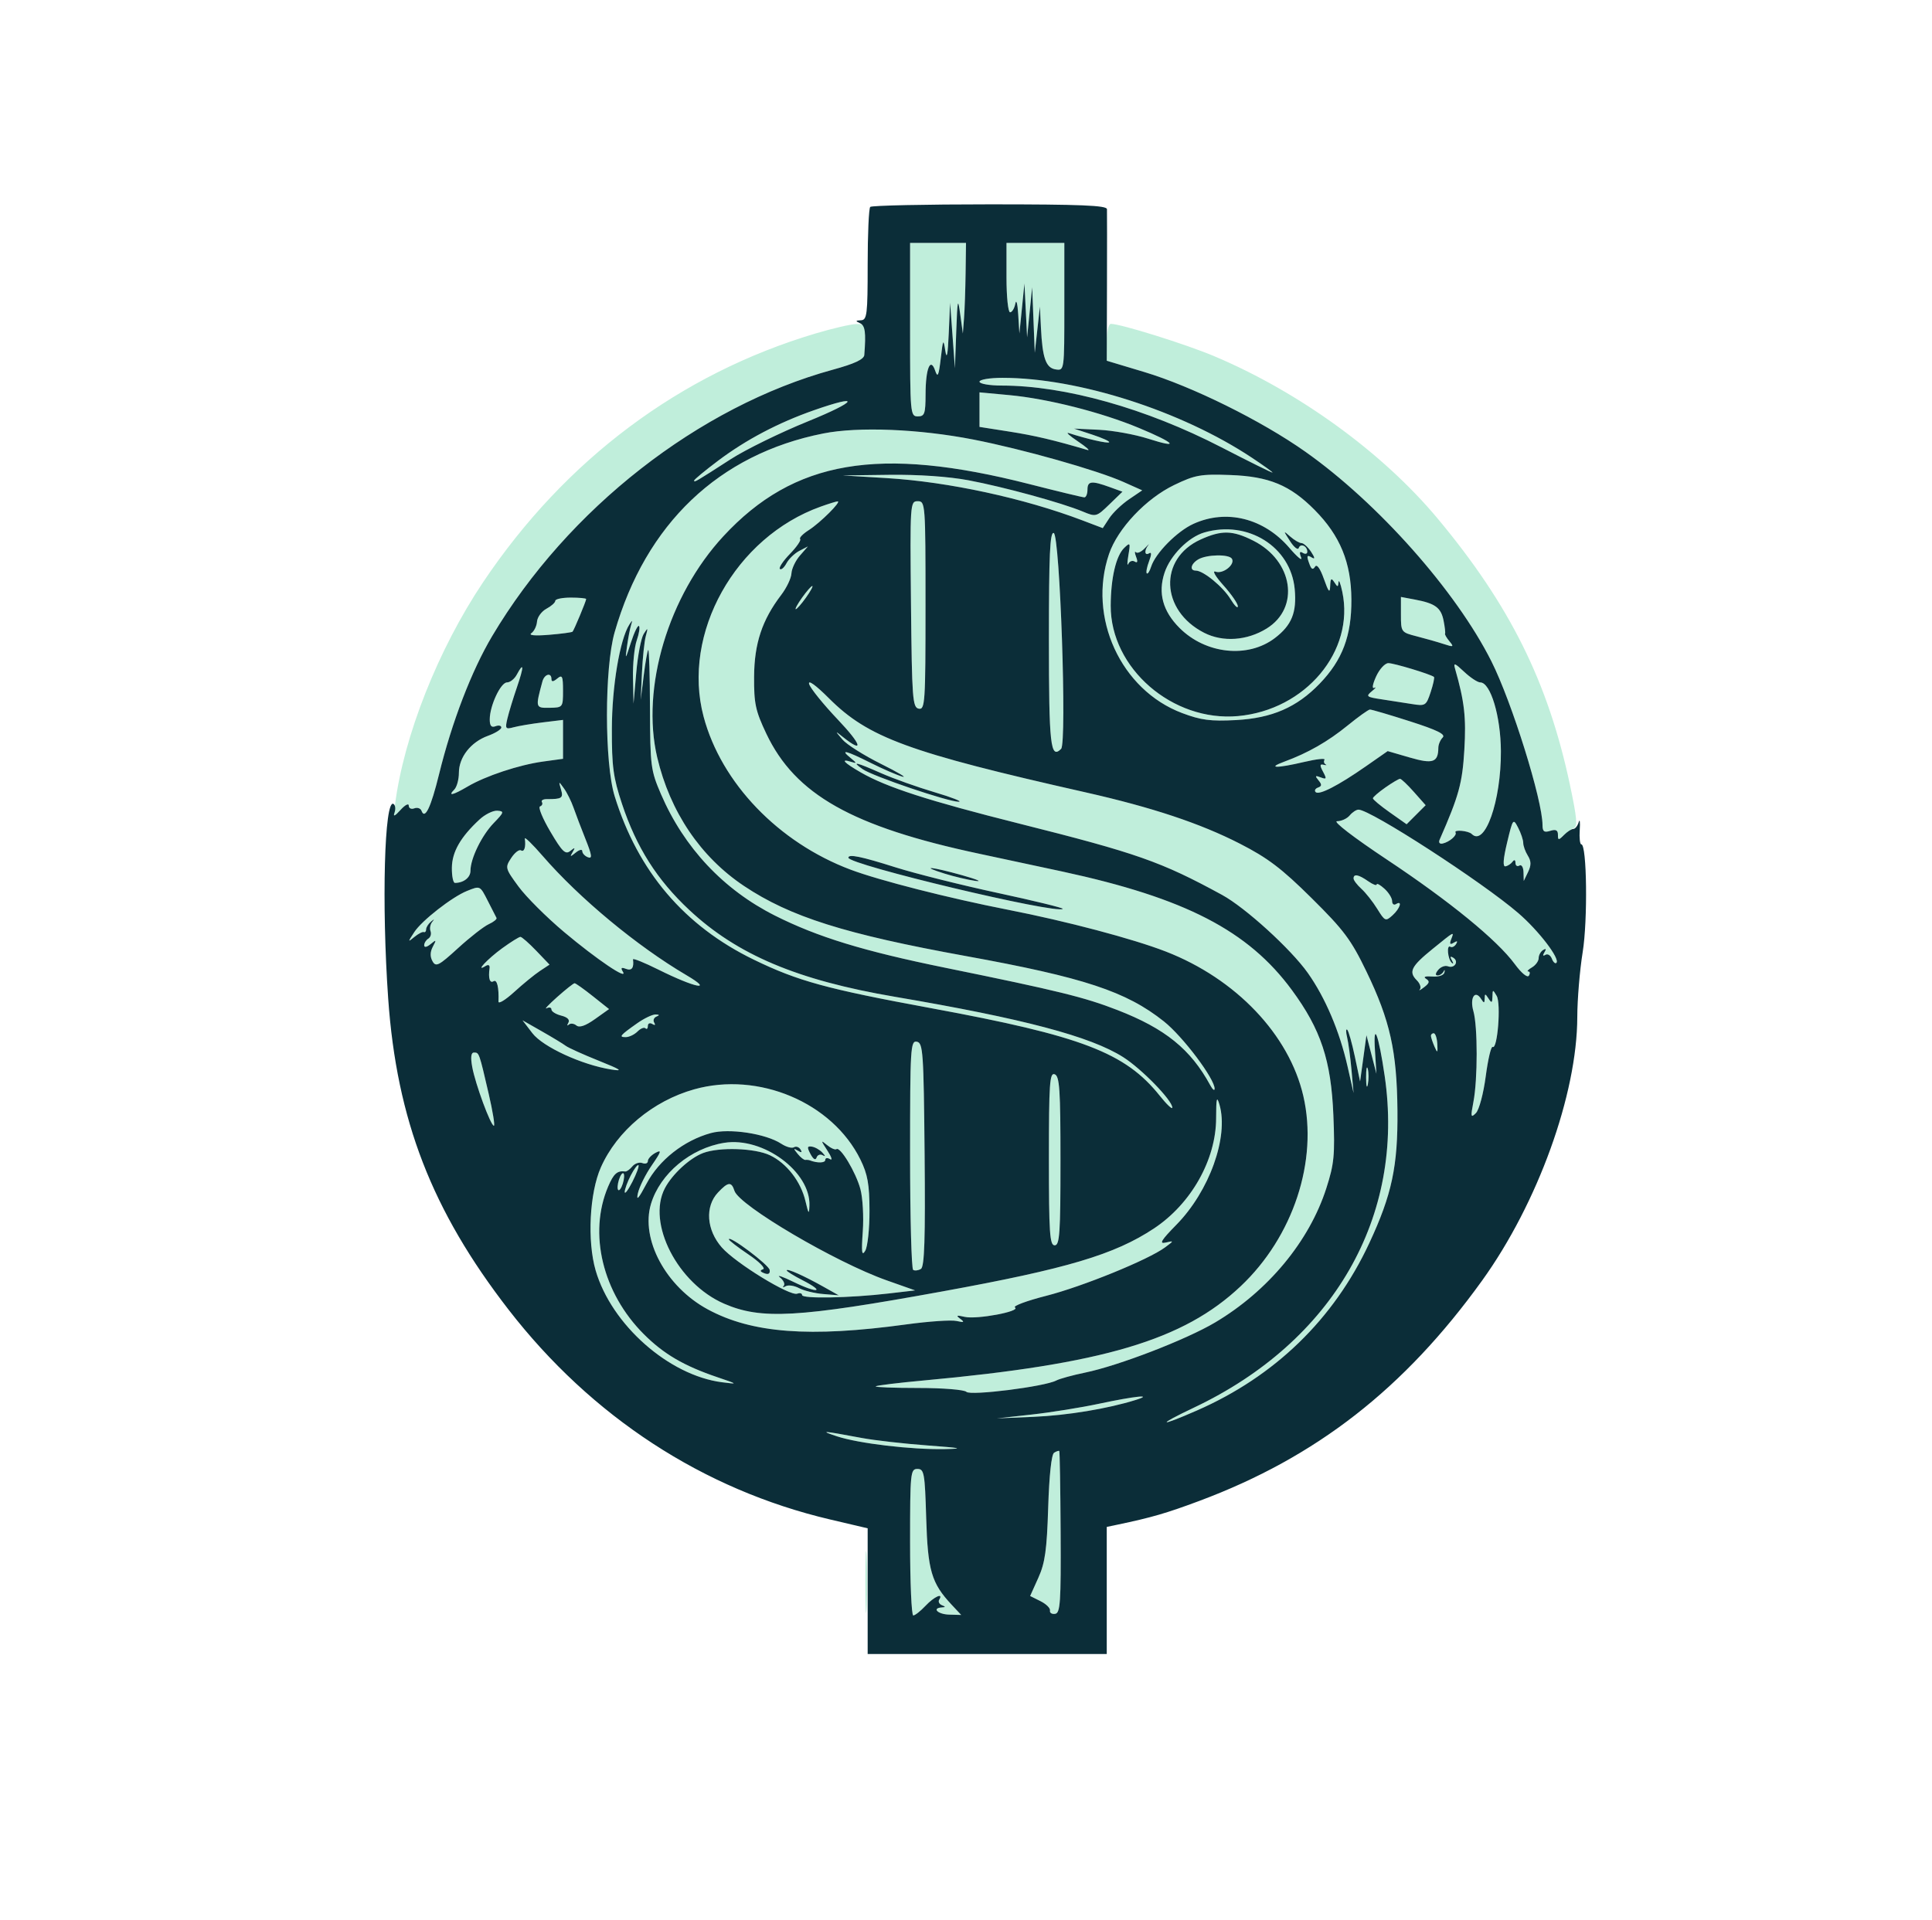 <svg xmlns="http://www.w3.org/2000/svg" width="501" height="498" viewBox="0 0 501 498" version="1.1"><path d="M 236 85.500 C 236 107.333, 236.059 108, 238 108 C 239.766 108, 240.002 107.328, 240.015 102.250 C 240.033 95.553, 241.278 92.524, 242.516 96.165 C 243.159 98.057, 243.431 97.455, 243.950 93 C 244.545 87.897, 244.630 87.752, 245.136 91 C 245.510 93.407, 245.788 92.002, 246.026 86.500 L 246.373 78.500 247 87 L 247.627 95.500 247.971 86 C 248.275 77.587, 248.393 77.072, 249 81.500 L 249.686 86.500 249.990 82.500 C 250.157 80.300, 250.340 75.013, 250.397 70.752 L 250.500 63.004 243.250 63.002 L 236 63 236 85.500 M 261 72 C 261 76.950, 261.419 81, 261.930 81 C 262.442 81, 263.056 79.987, 263.294 78.750 C 263.533 77.513, 263.867 78.750, 264.036 81.500 L 264.345 86.500 265 80 L 265.655 73.500 266 80.500 L 266.345 87.500 267 81 L 267.655 74.500 267.996 83 L 268.336 91.500 269 85.500 L 269.664 79.500 269.932 85 C 270.317 92.913, 271.221 95.448, 273.791 95.820 C 275.994 96.138, 276 96.091, 276 79.570 L 276 63 268.500 63 L 261 63 261 72 M 211.500 86.490 C 176.302 96.975, 146.592 119.205, 125.282 151 C 113.623 168.395, 104.712 190.911, 102.429 208.747 L 101.968 212.342 103.984 210.018 C 105.093 208.740, 106 208.261, 106 208.954 C 106 209.647, 106.646 209.966, 107.435 209.663 C 108.225 209.360, 109.069 209.650, 109.310 210.306 C 110.186 212.684, 111.737 209.443, 113.858 200.802 C 117.179 187.266, 122.298 173.952, 127.627 164.986 C 147.246 131.979, 181.216 105.411, 215.985 95.883 C 220.393 94.675, 224.049 93.194, 224.108 92.593 C 224.167 91.992, 224.280 89.812, 224.358 87.750 C 224.486 84.366, 224.256 84.005, 222 84.053 C 220.625 84.082, 215.900 85.179, 211.500 86.490 M 287 88.784 L 287 93.568 296.686 96.478 C 309.132 100.217, 327.057 109.083, 338.490 117.154 C 357.324 130.450, 377.561 153.248, 386.740 171.510 C 392.063 182.101, 400 207.533, 400 213.999 C 400 215.680, 400.426 216, 402 215.500 C 403.497 215.025, 404.004 215.323, 404.015 216.683 C 404.026 218.005, 404.253 218.150, 404.845 217.216 C 405.313 216.479, 406.478 216.200, 407.580 216.560 C 409 217.025, 409.145 216.935, 408.137 216.215 C 407.023 215.420, 407.015 215.162, 408.092 214.803 C 409.146 214.451, 408.943 212.163, 407.084 203.431 C 401.428 176.869, 391.510 156.923, 372.808 134.500 C 358.548 117.403, 336.914 101.683, 314.823 92.366 C 307.468 89.264, 290.625 84, 288.054 84 C 287.462 84, 287 86.097, 287 88.784 M 254 99 C 254 99.550, 256.586 100.002, 259.750 100.004 C 276.172 100.016, 297.174 105.919, 316.750 116.025 C 324.038 119.787, 330 122.735, 330 122.574 C 330 122.414, 327.585 120.679, 324.633 118.719 C 306.323 106.562, 279.584 98, 259.928 98 C 256.643 98, 254 98.446, 254 99 M 254 106.245 L 254 110.726 261.750 111.943 C 268.322 112.975, 273.156 114.113, 282 116.712 C 282.825 116.955, 281.700 115.946, 279.500 114.472 C 277.300 112.997, 276.259 112.038, 277.187 112.340 C 281.827 113.850, 287.248 115.085, 287.617 114.716 C 287.845 114.488, 285.887 113.596, 283.266 112.735 L 278.500 111.168 285 111.476 C 288.575 111.646, 294.309 112.685, 297.743 113.785 C 306.130 116.473, 304.799 114.935, 295.322 110.990 C 285.549 106.922, 271.676 103.407, 261.750 102.485 L 254 101.765 254 106.245 M 211 106.429 C 201.785 109.661, 193.473 114.042, 186.243 119.476 C 182.810 122.058, 180 124.383, 180 124.644 C 180 125.198, 180.302 125.022, 189.500 119.090 C 193.350 116.607, 202.350 112.199, 209.500 109.293 C 222.410 104.046, 223.449 102.062, 211 106.429 M 213.500 112.428 C 186.418 117.791, 167.462 135.855, 159.382 164 C 156.731 173.237, 156.735 197.906, 159.390 206.500 C 165.414 226.003, 177.456 240.156, 195.471 248.906 C 206.926 254.470, 214.309 256.491, 241.459 261.496 C 280.552 268.702, 291.818 273.018, 300.750 284.209 C 302.538 286.449, 304 287.831, 304 287.282 C 304 285.409, 296.046 277.238, 291.266 274.200 C 282.776 268.805, 265.391 264.207, 232 258.527 C 206.763 254.233, 191.170 247.644, 178.734 236.018 C 170.360 228.189, 165.047 219.806, 161.292 208.500 C 159.022 201.664, 158.640 198.827, 158.667 189 C 158.697 177.989, 160.729 165.879, 163.197 162 C 163.995 160.745, 164.066 160.775, 163.634 162.179 C 163.350 163.102, 162.877 165.577, 162.584 167.679 C 162.088 171.234, 162.159 171.163, 163.607 166.665 C 164.463 164.006, 165.404 162.071, 165.698 162.364 C 165.991 162.658, 165.729 164.338, 165.116 166.098 C 164.502 167.858, 164.065 172.269, 164.144 175.899 L 164.287 182.500 164.995 174.427 C 165.384 169.988, 166.250 165.488, 166.920 164.427 C 168.024 162.679, 168.075 162.733, 167.463 165 C 167.092 166.375, 166.644 170.650, 166.468 174.500 L 166.147 181.500 166.923 175.234 C 167.349 171.788, 167.879 168.789, 168.099 168.571 C 168.320 168.353, 168.524 175.222, 168.554 183.837 C 168.606 198.719, 168.749 199.824, 171.410 206 C 177.387 219.867, 187.609 230.758, 200.950 237.473 C 212.016 243.043, 223.896 246.684, 245.132 251.012 C 274.384 256.975, 281.190 258.647, 289.763 261.976 C 302.167 266.792, 308.760 272.136, 313.852 281.500 C 314.450 282.600, 314.953 283.007, 314.970 282.405 C 315.040 279.868, 306.749 268.846, 301.825 264.931 C 292.034 257.146, 281.080 253.529, 250.500 247.980 C 219.120 242.286, 204.921 237.802, 192.944 229.804 C 181.642 222.257, 173.751 210.564, 170.424 196.435 C 166.173 178.385, 173.326 154.483, 187.589 139.077 C 205.870 119.331, 227.883 115.583, 266.941 125.565 C 274.334 127.454, 280.746 129, 281.191 129 C 281.636 129, 282 128.100, 282 127 C 282 124.748, 283.055 124.628, 287.787 126.344 L 291.075 127.535 287.669 130.836 C 284.336 134.067, 284.190 134.106, 280.789 132.685 C 275.329 130.404, 260.306 126.292, 251.140 124.570 C 245.989 123.603, 238.118 123.060, 230.640 123.156 L 218.500 123.312 230 124.010 C 245.934 124.977, 265.575 129.228, 280.734 134.990 L 285.967 136.979 287.648 134.414 C 288.573 133.003, 290.875 130.798, 292.764 129.515 L 296.198 127.181 291.349 125.015 C 284.497 121.954, 265.217 116.504, 252.388 114.002 C 238.311 111.256, 222.626 110.621, 213.500 112.428 M 304.478 125.801 C 297.176 129.316, 289.841 137.084, 287.592 143.684 C 281.995 160.109, 290.645 178.953, 306.531 184.943 C 311.431 186.791, 313.932 187.118, 320.500 186.768 C 329.836 186.270, 336.288 183.466, 342.201 177.336 C 348.119 171.201, 350.491 164.913, 350.439 155.500 C 350.385 145.925, 347.521 138.941, 340.910 132.264 C 334.541 125.831, 329.062 123.566, 319 123.206 C 311.331 122.932, 309.911 123.186, 304.478 125.801 M 212.844 131.394 C 190.665 139.316, 176.717 164.318, 182.453 185.869 C 187.032 203.075, 201.864 218.522, 220.565 225.561 C 228.007 228.362, 246.064 232.966, 261.308 235.950 C 276.598 238.942, 293.793 243.493, 302.320 246.804 C 320.512 253.868, 334.304 268.364, 337.978 284.282 C 341.851 301.067, 335.361 320.757, 321.712 333.633 C 306.903 347.603, 286.088 353.787, 239.504 358.058 C 232.907 358.663, 227.319 359.347, 227.088 359.579 C 226.856 359.811, 231.827 360, 238.133 360 C 244.468 360, 250.049 360.449, 250.603 361.003 C 251.672 362.072, 270.895 359.650, 273.897 358.068 C 274.779 357.604, 278.138 356.681, 281.363 356.018 C 290.047 354.231, 307.576 347.473, 315.078 343.020 C 328.825 334.860, 339.508 321.971, 343.934 308.206 C 345.973 301.865, 346.190 299.618, 345.766 289.256 C 345.183 275.029, 342.528 267.017, 335.008 256.794 C 323.662 241.370, 307.324 232.931, 275.500 226.055 C 270 224.867, 260.325 222.795, 254 221.451 C 221.007 214.440, 206.201 206.092, 198.709 190.275 C 195.906 184.357, 195.506 182.489, 195.549 175.500 C 195.602 166.890, 197.622 160.806, 202.593 154.289 C 203.987 152.462, 205.176 149.962, 205.235 148.734 C 205.295 147.505, 206.279 145.426, 207.422 144.114 L 209.500 141.729 207.273 142.887 C 206.048 143.524, 204.549 144.974, 203.942 146.109 C 203.335 147.243, 202.568 147.901, 202.237 147.571 C 201.907 147.240, 203.076 145.485, 204.836 143.669 C 206.596 141.854, 207.788 140.122, 207.486 139.820 C 207.185 139.518, 208.189 138.475, 209.719 137.502 C 212.697 135.608, 218.347 129.971, 217.194 130.044 C 216.812 130.068, 214.855 130.675, 212.844 131.394 M 236.234 156.737 C 236.478 181.283, 236.643 183.501, 238.250 183.810 C 239.882 184.124, 240 182.319, 240 157.073 C 240 130.594, 239.956 130, 237.984 130 C 236.006 130, 235.972 130.506, 236.234 156.737 M 309.491 135.865 C 305.215 137.808, 299.616 143.483, 298.497 147.010 C 298.123 148.187, 297.621 148.954, 297.381 148.714 C 297.141 148.474, 297.405 147.064, 297.969 145.582 C 298.635 143.829, 298.645 143.101, 297.997 143.502 C 296.829 144.224, 296.664 142.835, 297.750 141.429 C 298.163 140.895, 297.768 141.236, 296.874 142.186 C 295.980 143.137, 294.944 143.610, 294.571 143.238 C 294.199 142.866, 294.220 143.409, 294.617 144.445 C 295.094 145.687, 294.971 146.100, 294.255 145.658 C 293.659 145.289, 292.913 145.553, 292.597 146.244 C 292.282 146.935, 292.288 145.925, 292.612 144 C 293.159 140.747, 293.083 140.614, 291.527 142.109 C 289.404 144.150, 288.054 149.923, 288.024 157.090 C 287.955 173.310, 304.050 187.271, 321.042 185.730 C 338.543 184.143, 351.346 168.882, 348.079 153.500 C 347.612 151.300, 347.171 150.175, 347.100 151 C 346.984 152.333, 346.862 152.333, 346 151 C 345.227 149.805, 345.011 150.008, 344.936 152 C 344.862 153.966, 344.513 153.569, 343.300 150.137 C 342.348 147.443, 341.475 146.232, 341.018 146.971 C 340.488 147.829, 340.097 147.696, 339.639 146.502 C 338.725 144.120, 338.837 143.782, 340.250 144.648 C 341.051 145.140, 340.962 144.599, 340 143.141 C 339.175 141.891, 338.050 140.865, 337.500 140.862 C 336.950 140.860, 335.643 140.102, 334.595 139.179 C 332.725 137.531, 332.724 137.552, 334.550 140.387 C 335.572 141.974, 336.580 142.759, 336.790 142.130 C 337.226 140.821, 339 141.613, 339 143.118 C 339 143.668, 338.474 143.793, 337.830 143.395 C 337.013 142.890, 336.881 143.249, 337.393 144.586 C 337.796 145.639, 336.435 144.526, 334.369 142.114 C 327.772 134.413, 318.059 131.973, 309.491 135.865 M 312.315 138.102 C 308.173 139.300, 303.463 144.068, 301.979 148.564 C 300.246 153.815, 301.530 158.530, 305.875 162.875 C 312.659 169.659, 323.616 170.818, 330.600 165.492 C 334.968 162.160, 336.302 158.863, 335.739 152.792 C 334.720 141.812, 323.599 134.837, 312.315 138.102 M 272 165.858 C 272 193.331, 272.408 196.992, 275.162 194.238 C 276.701 192.699, 274.860 138.782, 273.250 138.248 C 272.270 137.923, 272 143.884, 272 165.858 M 311.328 139.938 C 300.400 144.900, 300.920 158.347, 312.263 164.134 C 317.104 166.604, 323.361 166.176, 328.458 163.026 C 337.174 157.639, 335.340 145.459, 325.030 140.250 C 319.631 137.522, 316.791 137.458, 311.328 139.938 M 310.750 145.080 C 308.801 146.215, 308.401 148, 310.096 148 C 312.041 148, 317.145 152.190, 319.095 155.389 C 320.139 157.100, 320.994 157.939, 320.996 157.253 C 320.998 156.567, 319.313 154.122, 317.250 151.819 C 315.153 149.478, 314.259 147.915, 315.221 148.273 C 317.119 148.981, 320.368 146.404, 319.450 144.919 C 318.693 143.694, 312.947 143.800, 310.750 145.080 M 208 155 C 206.825 156.650, 206.089 158, 206.364 158 C 206.639 158, 207.825 156.650, 209 155 C 210.175 153.350, 210.911 152, 210.636 152 C 210.361 152, 209.175 153.350, 208 155 M 144 155.831 C 144 156.288, 142.969 157.214, 141.708 157.888 C 140.448 158.563, 139.346 160.061, 139.259 161.217 C 139.171 162.374, 138.515 163.728, 137.800 164.227 C 136.988 164.793, 138.688 164.954, 142.328 164.655 C 145.533 164.392, 148.299 164.025, 148.473 163.839 C 148.865 163.420, 152 155.899, 152 155.378 C 152 155.170, 150.200 155, 148 155 C 145.800 155, 144 155.374, 144 155.831 M 363.286 159.415 C 363.286 163.947, 363.333 164.012, 367.393 165.049 C 369.652 165.626, 372.788 166.520, 374.362 167.036 C 376.947 167.883, 377.092 167.816, 375.862 166.333 C 375.113 165.431, 374.602 164.539, 374.726 164.351 C 374.850 164.163, 374.678 162.641, 374.344 160.969 C 373.668 157.592, 372.174 156.499, 366.874 155.504 L 363.286 154.831 363.286 159.415 M 356.841 175.477 C 355.917 177.514, 355.728 178.726, 356.382 178.403 C 356.997 178.100, 356.707 178.501, 355.739 179.294 C 354.129 180.612, 354.346 180.793, 358.239 181.379 C 360.582 181.732, 364.138 182.284, 366.141 182.607 C 369.625 183.168, 369.833 183.036, 370.990 179.530 C 371.655 177.515, 372.042 175.736, 371.850 175.578 C 371.003 174.880, 361.488 172, 360.030 172 C 359.143 172, 357.707 173.565, 356.841 175.477 M 377.336 173.500 C 379.759 181.949, 380.230 186.075, 379.729 194.473 C 379.210 203.163, 378.328 206.375, 373.321 217.791 C 372.994 218.535, 373.319 218.959, 374.088 218.791 C 375.836 218.410, 377.884 216.657, 377.441 215.921 C 376.955 215.112, 380.805 215.471, 381.646 216.313 C 385.061 219.728, 389.276 207.748, 389.207 194.825 C 389.158 185.771, 386.527 177, 383.861 177 C 383.173 177, 381.294 175.762, 379.686 174.250 C 377.203 171.914, 376.849 171.801, 377.336 173.500 M 134 175 C 133.411 176.100, 132.277 177, 131.478 177 C 129.830 177, 127 183.060, 127 186.591 C 127 188.266, 127.429 188.772, 128.500 188.362 C 129.325 188.045, 130 188.194, 130 188.692 C 130 189.190, 128.439 190.163, 126.530 190.853 C 122.096 192.456, 119 196.396, 119 200.435 C 119 202.176, 118.460 204.140, 117.800 204.800 C 116.016 206.584, 117.452 206.256, 121.260 204.009 C 125.921 201.259, 134.603 198.380, 140.806 197.527 L 146 196.812 146 191.768 L 146 186.725 140.750 187.365 C 137.863 187.718, 134.464 188.288, 133.198 188.633 C 131.088 189.208, 130.953 189.021, 131.575 186.380 C 131.948 184.796, 133.062 181.137, 134.051 178.250 C 135.902 172.844, 135.881 171.486, 134 175 M 140.660 176.750 C 138.811 183.572, 138.831 183.644, 142.526 183.581 C 145.954 183.523, 146 183.465, 146 179.139 C 146 175.356, 145.795 174.926, 144.500 176 C 143.464 176.860, 143 176.898, 143 176.122 C 143 174.336, 141.183 174.823, 140.660 176.750 M 209.815 177.400 C 210.093 178.462, 213.467 182.643, 217.313 186.693 C 223.483 193.188, 224.133 195.598, 218.500 191.098 C 216.505 189.504, 216.505 189.506, 218.469 191.821 C 219.552 193.098, 224.052 195.941, 228.469 198.139 C 232.886 200.337, 235.375 201.821, 234 201.437 C 232.625 201.053, 228.925 199.448, 225.779 197.870 C 219.361 194.651, 217.680 194.236, 220.559 196.582 C 222.216 197.932, 222.244 198.083, 220.750 197.613 C 217.781 196.679, 218.802 197.802, 223.250 200.360 C 229.933 204.204, 240.783 207.710, 264.213 213.596 C 294.903 221.307, 301.037 223.462, 316.893 232.105 C 322.935 235.399, 334.743 246.148, 339.141 252.359 C 343.662 258.744, 347.377 267.478, 349.432 276.552 L 351.005 283.500 350.469 277.542 C 350.175 274.265, 349.660 270.440, 349.326 269.042 C 348.992 267.644, 349.005 266.760, 349.355 267.079 C 349.705 267.397, 350.599 270.547, 351.342 274.079 L 352.693 280.500 353.518 274.500 L 354.342 268.500 355.636 273.500 L 356.930 278.500 356.553 272.500 C 356.051 264.505, 357.490 268.260, 359.071 279.073 C 364.404 315.547, 345.783 347.947, 309.636 365.087 C 299.839 369.732, 300.306 370.252, 310.332 365.862 C 330.573 357, 345.861 342.174, 355.045 322.500 C 360.948 309.855, 362.519 302.467, 362.381 288 C 362.235 272.618, 360.460 264.666, 354.348 252 C 350.363 243.743, 348.502 241.251, 340.131 232.960 C 332.358 225.261, 328.763 222.532, 321.500 218.816 C 311.202 213.548, 298.740 209.403, 281.500 205.512 C 235.564 195.145, 225.175 191.335, 214.945 181.105 C 211.564 177.724, 209.512 176.242, 209.815 177.400 M 349.500 188.142 C 344.331 192.351, 339.202 195.285, 333.055 197.550 C 328.375 199.274, 331.046 199.311, 338.224 197.622 C 341.372 196.881, 343.732 196.624, 343.468 197.052 C 343.204 197.479, 343.328 198.019, 343.744 198.251 C 344.160 198.483, 343.927 198.531, 343.227 198.359 C 342.232 198.114, 342.203 198.511, 343.093 200.174 C 344.083 202.024, 344.002 202.215, 342.475 201.629 C 341.041 201.078, 340.935 201.217, 341.900 202.380 C 342.819 203.486, 342.794 203.909, 341.792 204.266 C 341.081 204.519, 340.796 205.046, 341.157 205.437 C 341.997 206.345, 346.959 203.804, 354.175 198.772 L 359.851 194.815 365.573 196.478 C 371.571 198.222, 372.947 197.753, 372.985 193.950 C 372.993 193.098, 373.502 191.898, 374.116 191.284 C 374.937 190.463, 372.689 189.354, 365.604 187.084 C 360.309 185.388, 355.644 184.016, 355.238 184.036 C 354.832 184.055, 352.250 185.903, 349.500 188.142 M 223.698 199.501 C 226.327 201.343, 246.038 208.020, 248.627 207.947 C 249.657 207.918, 246.846 206.813, 242.380 205.492 C 237.914 204.171, 231.670 201.944, 228.505 200.545 C 221.928 197.636, 220.635 197.355, 223.698 199.501 M 359.253 204.250 C 357.483 205.488, 356.027 206.751, 356.017 207.057 C 356.008 207.364, 357.970 209.004, 360.379 210.701 L 364.758 213.788 367.227 211.319 L 369.696 208.849 366.664 205.425 C 364.996 203.541, 363.371 202, 363.052 202 C 362.733 202, 361.023 203.012, 359.253 204.250 M 145.475 204.750 C 146.138 207.012, 145.743 207.281, 141.773 207.269 C 140.823 207.267, 140.263 207.616, 140.529 208.047 C 140.795 208.477, 140.572 208.980, 140.034 209.165 C 139.496 209.349, 140.706 212.295, 142.723 215.711 C 145.803 220.928, 146.629 221.728, 147.887 220.711 C 149.117 219.716, 149.226 219.768, 148.500 221 C 147.738 222.294, 147.849 222.311, 149.308 221.128 C 150.239 220.373, 151 220.212, 151 220.771 C 151 221.329, 151.661 222.040, 152.468 222.349 C 153.631 222.796, 153.504 221.830, 151.856 217.706 C 150.712 214.843, 149.306 211.150, 148.732 209.500 C 148.157 207.850, 147.041 205.600, 146.251 204.500 C 144.850 202.549, 144.831 202.555, 145.475 204.750 M 124.348 212.553 C 119.431 217.110, 117.237 220.931, 117.180 225.035 C 117.150 227.216, 117.510 229, 117.981 229 C 120.213 229, 122 227.604, 122 225.861 C 122 222.676, 124.916 216.692, 128.041 213.462 C 130.724 210.690, 130.806 210.411, 128.976 210.273 C 127.873 210.190, 125.791 211.216, 124.348 212.553 M 350 211.500 C 349.315 212.325, 347.840 213, 346.721 213 C 345.542 213, 350.951 217.165, 359.594 222.913 C 375.988 233.815, 388.214 243.807, 392.816 250.065 C 394.536 252.404, 396.082 253.676, 396.461 253.063 C 396.822 252.479, 396.754 251.986, 396.309 251.970 C 395.864 251.953, 396.288 251.481, 397.250 250.920 C 398.212 250.359, 399 249.275, 399 248.509 C 399 247.744, 399.520 246.797, 400.155 246.405 C 400.918 245.932, 401.035 246.134, 400.500 247 C 399.993 247.820, 400.084 248.066, 400.741 247.660 C 401.318 247.303, 402.073 247.748, 402.419 248.649 C 402.764 249.549, 403.295 250.038, 403.598 249.735 C 404.617 248.716, 399.015 241.395, 393.734 236.844 C 384.307 228.719, 355.402 210, 352.285 210 C 351.713 210, 350.685 210.675, 350 211.500 M 390.825 218.514 C 389.788 222.846, 389.651 224.837, 390.398 224.701 C 391.004 224.590, 391.831 224.050, 392.235 223.500 C 392.683 222.889, 392.975 223.010, 392.985 223.809 C 392.993 224.529, 393.450 224.840, 394 224.500 C 394.551 224.159, 395.030 224.919, 395.068 226.191 L 395.135 228.500 396.257 226.168 C 397.097 224.422, 397.080 223.358, 396.189 221.932 C 395.535 220.884, 395 219.397, 395 218.628 C 395 217.858, 394.404 216.081, 393.676 214.678 C 392.390 212.197, 392.311 212.303, 390.825 218.514 M 136.094 217.500 C 136.406 219.682, 135.955 221.090, 135.109 220.568 C 134.620 220.265, 133.471 221.158, 132.557 222.553 C 130.943 225.016, 130.998 225.229, 134.463 229.949 C 136.425 232.622, 141.736 237.923, 146.265 241.727 C 154.750 248.856, 162.998 254.424, 161.513 252.021 C 160.893 251.018, 161.110 250.828, 162.336 251.299 C 163.823 251.869, 164.445 251.022, 164.145 248.831 C 164.095 248.463, 167.079 249.669, 170.777 251.511 C 180.265 256.238, 185.302 257.231, 178 252.935 C 165.193 245.399, 150.221 232.978, 140.714 222 C 138.094 218.975, 136.015 216.950, 136.094 217.500 M 220 222.465 C 220 224.282, 274.135 237.198, 275.602 235.731 C 275.826 235.507, 268.245 233.653, 258.755 231.611 C 249.265 229.569, 237.308 226.571, 232.183 224.949 C 223.254 222.123, 220 221.459, 220 222.465 M 244.928 226.587 C 247.364 227.351, 250.964 228.201, 252.928 228.476 C 254.893 228.752, 253.350 228.092, 249.500 227.011 C 241.571 224.785, 238.182 224.470, 244.928 226.587 M 351 227.845 C 351 228.310, 351.915 229.518, 353.032 230.529 C 354.150 231.541, 356.001 233.884, 357.146 235.736 C 359.133 238.951, 359.313 239.027, 361.114 237.397 C 363.075 235.622, 363.749 233.419, 362 234.500 C 361.450 234.840, 361 234.486, 361 233.714 C 361 232.942, 360.100 231.495, 359 230.500 C 357.900 229.505, 357 229.010, 357 229.402 C 357 229.793, 356 229.413, 354.777 228.557 C 352.299 226.821, 351 226.576, 351 227.845 M 121.105 231.085 C 117.250 232.627, 109.379 238.770, 107.439 241.751 C 105.710 244.408, 105.712 244.450, 107.479 243 C 108.485 242.175, 109.576 241.613, 109.904 241.750 C 110.232 241.887, 110.500 241.572, 110.500 241.050 C 110.500 240.528, 111.063 239.628, 111.750 239.050 C 112.649 238.295, 112.741 238.315, 112.078 239.122 C 111.571 239.739, 111.377 240.818, 111.646 241.521 C 111.916 242.223, 111.656 243.095, 111.068 243.458 C 110.481 243.821, 110 244.597, 110 245.181 C 110 245.809, 110.682 245.682, 111.664 244.872 C 113.155 243.642, 113.216 243.710, 112.249 245.526 C 111.526 246.882, 111.495 248.134, 112.155 249.312 C 113.030 250.876, 113.770 250.497, 118.778 245.920 C 121.878 243.087, 125.458 240.293, 126.733 239.712 C 128.009 239.131, 128.916 238.395, 128.750 238.078 C 128.584 237.760, 127.589 235.813, 126.539 233.750 C 124.453 229.654, 124.556 229.704, 121.105 231.085 M 371.500 246.126 C 365.924 250.648, 365.209 252.066, 367.402 254.260 C 368.229 255.086, 368.589 256.138, 368.202 256.598 C 367.816 257.058, 368.309 256.814, 369.297 256.055 C 370.700 254.979, 370.810 254.499, 369.797 253.870 C 368.988 253.366, 369.588 253.145, 371.391 253.281 C 373.069 253.408, 374.401 252.965, 374.566 252.225 C 374.722 251.524, 374.621 251.411, 374.342 251.975 C 374.062 252.539, 373.366 253, 372.794 253 C 372.148 253, 372.207 252.456, 372.951 251.559 C 373.608 250.767, 374.743 250.348, 375.472 250.628 C 377.188 251.286, 378.396 249.363, 376.862 248.415 C 376.068 247.924, 375.953 248.143, 376.506 249.095 C 376.954 249.868, 376.939 250.153, 376.473 249.730 C 375.410 248.763, 375.068 244.924, 376.101 245.563 C 376.520 245.821, 377.187 245.506, 377.585 244.862 C 378.070 244.077, 377.872 243.961, 376.985 244.510 C 376.023 245.104, 375.835 244.872, 376.299 243.664 C 377.125 241.510, 377.308 241.416, 371.500 246.126 M 130.250 245.934 C 126.481 248.664, 123.040 252.330, 125.912 250.554 C 126.661 250.092, 127.062 250.322, 126.948 251.150 C 126.589 253.767, 127.011 255.111, 128 254.500 C 128.891 253.949, 129.411 256.120, 129.264 259.779 C 129.235 260.483, 131.077 259.358, 133.356 257.279 C 135.635 255.201, 138.625 252.757, 140 251.848 L 142.500 250.196 139.054 246.598 C 137.158 244.619, 135.313 243, 134.954 243 C 134.594 243, 132.477 244.320, 130.250 245.934 M 144.500 258.587 C 142.300 260.544, 141.063 261.861, 141.750 261.513 C 142.438 261.166, 143 261.310, 143 261.833 C 143 262.355, 144.143 263.070, 145.541 263.421 C 147.164 263.828, 147.828 264.500, 147.381 265.279 C 146.995 265.951, 147.048 266.166, 147.498 265.759 C 147.948 265.351, 148.835 265.448, 149.469 265.974 C 150.242 266.616, 151.824 266.075, 154.278 264.328 L 157.936 261.726 153.718 258.373 C 151.398 256.528, 149.275 255.022, 149 255.025 C 148.725 255.027, 146.700 256.631, 144.500 258.587 M 387.015 258.500 C 386.977 260.160, 386.805 260.245, 386 259 C 385.138 257.667, 385.027 257.667, 385 259 C 384.975 260.241, 384.819 260.262, 384.096 259.122 C 382.499 256.599, 381.081 258.796, 382.074 262.257 C 383.212 266.226, 383.211 279.955, 382.073 285.848 C 381.329 289.700, 381.403 290.026, 382.723 288.706 C 383.557 287.872, 384.682 283.663, 385.278 279.154 C 385.863 274.721, 386.671 271.297, 387.073 271.545 C 388.326 272.319, 389.277 260.311, 388.120 258.322 C 387.119 256.601, 387.058 256.610, 387.015 258.500 M 165.203 265.429 C 160.752 268.576, 160.403 269, 162.262 269 C 163.139 269, 164.511 268.346, 165.310 267.548 C 166.108 266.749, 167.040 266.374, 167.381 266.714 C 167.721 267.055, 168 266.782, 168 266.108 C 168 265.434, 168.520 265.203, 169.155 265.595 C 169.837 266.017, 170.039 265.872, 169.648 265.240 C 169.285 264.652, 169.553 263.943, 170.244 263.664 C 171.099 263.319, 171.021 263.148, 170 263.128 C 169.175 263.112, 167.016 264.147, 165.203 265.429 M 138.058 267.981 C 140.784 271.538, 150.911 276.202, 158.500 277.397 C 161.738 277.907, 161.111 277.470, 155.211 275.103 C 151.202 273.495, 147.377 271.767, 146.711 271.262 C 146.045 270.757, 143.250 269.062, 140.500 267.494 L 135.500 264.643 138.058 267.981 M 371.070 268.750 C 371.109 269.163, 371.529 270.400, 372.005 271.500 C 372.750 273.226, 372.848 273.123, 372.716 270.750 C 372.632 269.238, 372.212 268, 371.782 268 C 371.352 268, 371.032 268.337, 371.070 268.750 M 236 299.368 C 236 315.601, 236.359 329.104, 236.798 329.375 C 237.237 329.646, 238.144 329.529, 238.813 329.115 C 239.735 328.546, 239.967 321.334, 239.766 299.445 C 239.521 272.821, 239.361 270.500, 237.750 270.190 C 236.115 269.876, 236 271.797, 236 299.368 M 122.458 276.750 C 123.258 281.150, 127.243 291.964, 128.073 291.985 C 128.388 291.993, 127.786 288.288, 126.735 283.750 C 124.236 272.962, 124.250 273, 122.920 273 C 122.145 273, 121.997 274.207, 122.458 276.750 M 354.252 279.500 C 354.263 281.700, 354.468 282.482, 354.707 281.238 C 354.946 279.994, 354.937 278.194, 354.687 277.238 C 354.437 276.282, 354.241 277.300, 354.252 279.500 M 272 300.531 C 272 319.837, 272.211 323, 273.500 323 C 274.788 323, 275 319.901, 275 301.107 C 275 282.569, 274.770 279.126, 273.500 278.638 C 272.194 278.137, 272 280.970, 272 300.531 M 180.024 282.539 C 169.305 285.545, 159.998 293.327, 155.814 302.780 C 152.869 309.436, 152.242 321.882, 154.466 329.533 C 158.551 343.582, 173.448 356.754, 187.253 358.521 C 191.437 359.056, 191.419 359.037, 186 357.200 C 177.341 354.265, 172.101 351.196, 166.944 346.040 C 156.245 335.340, 152.519 319.903, 157.704 307.750 C 159.140 304.383, 160.064 303.573, 162.154 303.850 C 162.514 303.897, 163.334 303.302, 163.977 302.527 C 164.620 301.753, 165.788 301.365, 166.573 301.666 C 167.358 301.968, 168 301.732, 168 301.142 C 168 300.553, 168.903 299.587, 170.007 298.996 C 171.652 298.116, 171.480 298.694, 169.048 302.211 C 167.417 304.570, 165.782 307.850, 165.416 309.500 C 164.943 311.628, 165.595 310.902, 167.661 307 C 170.910 300.864, 177.342 295.808, 184.343 293.886 C 189.083 292.585, 198.583 294.026, 202.595 296.654 C 203.869 297.489, 205.351 297.901, 205.887 297.570 C 206.423 297.239, 207.187 297.494, 207.585 298.138 C 208.080 298.939, 207.865 299.041, 206.905 298.463 C 205.717 297.747, 205.708 297.872, 206.846 299.276 C 207.586 300.189, 208.486 300.897, 208.846 300.850 C 209.206 300.802, 209.725 300.851, 210 300.958 C 211.951 301.719, 214 301.665, 214 300.852 C 214 300.319, 214.563 300.229, 215.250 300.652 C 215.938 301.076, 215.634 300.090, 214.575 298.461 C 212.800 295.730, 212.792 295.616, 214.479 297 C 215.485 297.825, 216.576 298.302, 216.904 298.059 C 217.900 297.323, 221.933 304.040, 223.113 308.401 C 223.724 310.655, 224.003 315.608, 223.734 319.407 C 223.350 324.830, 223.487 325.905, 224.372 324.407 C 224.993 323.358, 225.489 318.675, 225.475 314 C 225.456 307.156, 224.997 304.577, 223.122 300.764 C 215.840 285.957, 196.699 277.862, 180.024 282.539 M 315.361 290.035 C 315.338 300.800, 308.908 312.211, 299.255 318.619 C 289.045 325.396, 276.681 329.079, 244.461 334.941 C 206.855 341.783, 197.397 342.317, 187.779 338.144 C 175.730 332.917, 167.686 317.243, 172.411 308.200 C 174.305 304.575, 178.866 300.367, 182.315 299.064 C 186.527 297.472, 195.731 297.779, 199.655 299.641 C 203.999 301.702, 207.681 306.462, 208.877 311.564 C 209.666 314.933, 209.814 315.095, 209.900 312.684 C 210.213 303.908, 197.858 294.808, 187.812 296.414 C 179.086 297.809, 171.179 304.401, 168.813 312.252 C 166.054 321.407, 172.668 333.722, 183.500 339.596 C 194.960 345.812, 209.933 346.950, 235.028 343.513 C 240.819 342.720, 246.669 342.319, 248.028 342.622 C 250.014 343.065, 250.205 342.954, 249 342.056 C 247.812 341.172, 248.055 341.068, 250.168 341.558 C 253.281 342.279, 264.814 340.121, 263.195 339.121 C 262.593 338.748, 266.240 337.388, 271.300 336.098 C 280.711 333.699, 297.777 326.745, 302.093 323.552 C 304.473 321.792, 304.475 321.778, 302.253 322.292 C 300.503 322.696, 301.124 321.671, 305.065 317.656 C 313.602 308.955, 318.652 294.885, 316.234 286.535 C 315.536 284.128, 315.372 284.786, 315.361 290.035 M 210.181 299.338 C 210.909 300.698, 211.489 301.032, 211.753 300.241 C 211.983 299.552, 212.695 299.281, 213.335 299.640 C 214.099 300.069, 214.074 299.834, 213.260 298.957 C 212.578 298.222, 211.347 297.521, 210.523 297.401 C 209.292 297.220, 209.231 297.564, 210.181 299.338 M 163.574 304.857 C 162.708 306.531, 162 308.468, 162 309.162 C 162 309.855, 162.893 308.671, 163.985 306.530 C 165.077 304.388, 165.785 302.451, 165.559 302.225 C 165.332 301.999, 164.439 303.184, 163.574 304.857 M 160.500 306 C 160.125 307.183, 160.042 308.376, 160.317 308.651 C 160.592 308.926, 161.125 308.183, 161.500 307 C 161.875 305.817, 161.958 304.624, 161.683 304.349 C 161.408 304.074, 160.875 304.817, 160.500 306 M 186.174 309.314 C 182.771 312.938, 183.196 319.014, 187.169 323.540 C 190.766 327.636, 204.851 336.271, 206.749 335.543 C 207.437 335.279, 208 335.444, 208 335.910 C 208 336.892, 220.365 336.663, 230.402 335.496 L 237.303 334.693 229.902 332.077 C 216.685 327.405, 191.670 312.688, 190.459 308.871 C 189.681 306.421, 188.808 306.511, 186.174 309.314 M 189 321.447 C 189 321.722, 191.284 323.485, 194.076 325.365 C 196.873 327.249, 198.579 328.974, 197.876 329.208 C 196.969 329.510, 197.063 329.810, 198.202 330.247 C 199.258 330.652, 199.730 330.363, 199.588 329.397 C 199.393 328.071, 189 320.267, 189 321.447 M 204 329.501 C 204 329.753, 205.844 330.900, 208.097 332.049 C 214.153 335.139, 212.098 335.573, 205.849 332.525 C 202.907 331.089, 201.281 330.541, 202.234 331.306 C 203.188 332.072, 203.638 333.063, 203.234 333.509 C 202.831 333.955, 203.053 334.003, 203.729 333.614 C 204.405 333.225, 205.965 333.446, 207.196 334.105 C 208.426 334.763, 211.248 335.452, 213.467 335.635 L 217.500 335.968 213.500 333.723 C 208.427 330.875, 204 328.908, 204 329.501 M 285 364.090 C 280.325 365.088, 272.450 366.352, 267.500 366.898 L 258.500 367.891 268 367.487 C 276.779 367.113, 287.203 365.391, 294.500 363.110 C 299.381 361.584, 294.270 362.111, 285 364.090 M 217 372.529 C 222.594 374.391, 236.383 376.027, 245 375.851 C 250.162 375.745, 249.236 375.551, 240.500 374.907 C 234.450 374.461, 226.800 373.592, 223.500 372.976 C 213.148 371.044, 212.378 370.991, 217 372.529 M 273.338 376.804 C 272.658 377.233, 272.073 382.684, 271.813 391 C 271.470 402.013, 271 405.371, 269.262 409.227 L 267.133 413.954 269.816 415.294 C 271.292 416.031, 272.401 417.124, 272.281 417.724 C 272.161 418.323, 272.758 418.712, 273.609 418.587 C 274.952 418.390, 275.140 415.612, 275.040 397.476 C 274.977 385.990, 274.817 376.483, 274.684 376.350 C 274.551 376.217, 273.945 376.422, 273.338 376.804 M 236 400 C 236 410.450, 236.372 419, 236.826 419 C 237.280 419, 238.708 417.875, 240 416.500 C 242.245 414.110, 244.737 412.998, 243.553 414.915 C 243.242 415.418, 243.553 416.057, 244.244 416.336 C 245.242 416.738, 245.243 416.858, 244.250 416.921 C 241.560 417.091, 243.181 418.701, 246.126 418.785 L 249.253 418.873 246.741 416.187 C 241.539 410.624, 240.585 407.360, 240.179 393.750 C 239.830 382.025, 239.646 381, 237.900 381 C 236.100 381, 236 382.001, 236 400 M 224.389 410.500 C 224.390 417.650, 224.550 420.444, 224.742 416.708 C 224.935 412.973, 224.934 407.123, 224.739 403.708 C 224.545 400.294, 224.387 403.350, 224.389 410.500" stroke="none" fill="#c0eedb" fill-rule="evenodd"/><path d="M 225.667 53.667 C 225.300 54.033, 225 60.783, 225 68.667 C 225 81.624, 224.832 83.007, 223.250 83.070 C 221.818 83.128, 221.772 83.264, 223 83.820 C 224.357 84.435, 224.590 86.154, 224.125 92.093 C 224.038 93.203, 221.570 94.352, 215.985 95.883 C 181.216 105.411, 147.246 131.979, 127.627 164.986 C 122.298 173.952, 117.179 187.266, 113.858 200.802 C 111.737 209.443, 110.186 212.684, 109.310 210.306 C 109.069 209.650, 108.225 209.360, 107.435 209.663 C 106.646 209.966, 106 209.647, 106 208.954 C 106 208.261, 105.030 208.775, 103.844 210.097 C 102.404 211.702, 101.892 211.929, 102.300 210.782 C 102.637 209.837, 102.519 208.820, 102.037 208.523 C 99.684 207.069, 98.938 234.485, 100.664 259 C 102.880 290.466, 111.981 313.990, 131.887 339.698 C 153.387 367.466, 182.351 386.370, 215.250 394.106 L 225 396.399 225 412.699 L 225 429 256 429 L 287 429 287 412.519 L 287 396.038 289.750 395.461 C 298.630 393.599, 302.447 392.492, 311 389.297 C 341.318 377.974, 364.143 360.188, 384.319 332.166 C 398.758 312.113, 408.975 283.830, 409.017 263.803 C 409.027 259.236, 409.654 251.675, 410.410 247 C 411.753 238.698, 411.510 219, 410.065 219 C 409.700 219, 409.515 217.313, 409.654 215.250 C 409.793 213.188, 409.670 212.287, 409.380 213.250 C 409.090 214.213, 408.468 215, 407.998 215 C 407.528 215, 406.436 215.707, 405.571 216.571 C 404.143 218, 404 217.994, 404 216.504 C 404 215.320, 403.445 215.041, 402 215.500 C 400.426 216, 400 215.680, 400 213.999 C 400 207.533, 392.063 182.101, 386.740 171.510 C 377.561 153.248, 357.324 130.450, 338.490 117.154 C 327.058 109.083, 309.132 100.217, 296.687 96.478 L 287.002 93.569 287.056 74.534 C 287.086 64.065, 287.085 54.938, 287.055 54.250 C 287.012 53.279, 280.237 53, 256.667 53 C 239.983 53, 226.033 53.300, 225.667 53.667 M 236 85.500 C 236 107.333, 236.059 108, 238 108 C 239.766 108, 240.002 107.328, 240.015 102.250 C 240.033 95.553, 241.278 92.524, 242.516 96.165 C 243.159 98.057, 243.431 97.455, 243.950 93 C 244.545 87.897, 244.630 87.752, 245.136 91 C 245.510 93.407, 245.788 92.002, 246.026 86.500 L 246.373 78.500 247 87 L 247.627 95.500 247.971 86 C 248.275 77.587, 248.393 77.072, 249 81.500 L 249.686 86.500 249.990 82.500 C 250.157 80.300, 250.340 75.013, 250.397 70.752 L 250.500 63.004 243.250 63.002 L 236 63 236 85.500 M 261 72 C 261 76.950, 261.419 81, 261.930 81 C 262.442 81, 263.056 79.987, 263.294 78.750 C 263.533 77.513, 263.867 78.750, 264.036 81.500 L 264.345 86.500 265 80 L 265.655 73.500 266 80.500 L 266.345 87.500 267 81 L 267.655 74.500 267.996 83 L 268.336 91.500 269 85.500 L 269.664 79.500 269.932 85 C 270.317 92.913, 271.221 95.448, 273.791 95.820 C 275.994 96.138, 276 96.091, 276 79.570 L 276 63 268.500 63 L 261 63 261 72 M 254 99 C 254 99.550, 256.586 100.002, 259.750 100.004 C 276.172 100.016, 297.174 105.919, 316.750 116.025 C 324.038 119.787, 330 122.735, 330 122.574 C 330 122.414, 327.585 120.679, 324.633 118.719 C 306.323 106.562, 279.584 98, 259.928 98 C 256.643 98, 254 98.446, 254 99 M 254 106.245 L 254 110.726 261.750 111.943 C 268.322 112.975, 273.156 114.113, 282 116.712 C 282.825 116.955, 281.700 115.946, 279.500 114.472 C 277.300 112.997, 276.259 112.038, 277.187 112.340 C 281.827 113.850, 287.248 115.085, 287.617 114.716 C 287.845 114.488, 285.887 113.596, 283.266 112.735 L 278.500 111.168 285 111.476 C 288.575 111.646, 294.309 112.685, 297.743 113.785 C 306.130 116.473, 304.799 114.935, 295.322 110.990 C 285.549 106.922, 271.676 103.407, 261.750 102.485 L 254 101.765 254 106.245 M 211 106.429 C 201.785 109.661, 193.473 114.042, 186.243 119.476 C 182.810 122.058, 180 124.383, 180 124.644 C 180 125.198, 180.302 125.022, 189.500 119.090 C 193.350 116.607, 202.350 112.199, 209.500 109.293 C 222.410 104.046, 223.449 102.062, 211 106.429 M 213.500 112.428 C 186.418 117.791, 167.462 135.855, 159.382 164 C 156.731 173.237, 156.735 197.906, 159.390 206.500 C 165.414 226.003, 177.456 240.156, 195.471 248.906 C 206.926 254.470, 214.309 256.491, 241.459 261.496 C 280.552 268.702, 291.818 273.018, 300.750 284.209 C 302.538 286.449, 304 287.831, 304 287.282 C 304 285.409, 296.046 277.238, 291.266 274.200 C 282.776 268.805, 265.391 264.207, 232 258.527 C 206.763 254.233, 191.170 247.644, 178.734 236.018 C 170.360 228.189, 165.047 219.806, 161.292 208.500 C 159.022 201.664, 158.640 198.827, 158.667 189 C 158.697 177.989, 160.729 165.879, 163.197 162 C 163.995 160.745, 164.066 160.775, 163.634 162.179 C 163.350 163.102, 162.877 165.577, 162.584 167.679 C 162.088 171.234, 162.159 171.163, 163.607 166.665 C 164.463 164.006, 165.404 162.071, 165.698 162.364 C 165.991 162.658, 165.729 164.338, 165.116 166.098 C 164.502 167.858, 164.065 172.269, 164.144 175.899 L 164.287 182.500 164.995 174.427 C 165.384 169.988, 166.250 165.488, 166.920 164.427 C 168.024 162.679, 168.075 162.733, 167.463 165 C 167.092 166.375, 166.644 170.650, 166.468 174.500 L 166.147 181.500 166.923 175.234 C 167.349 171.788, 167.879 168.789, 168.099 168.571 C 168.320 168.353, 168.524 175.222, 168.554 183.837 C 168.606 198.719, 168.749 199.824, 171.410 206 C 177.387 219.867, 187.609 230.758, 200.950 237.473 C 212.016 243.043, 223.896 246.684, 245.132 251.012 C 274.384 256.975, 281.190 258.647, 289.763 261.976 C 302.167 266.792, 308.760 272.136, 313.852 281.500 C 314.450 282.600, 314.953 283.007, 314.970 282.405 C 315.040 279.868, 306.749 268.846, 301.825 264.931 C 292.034 257.146, 281.080 253.529, 250.500 247.980 C 219.120 242.286, 204.921 237.802, 192.944 229.804 C 181.642 222.257, 173.751 210.564, 170.424 196.435 C 166.173 178.385, 173.326 154.483, 187.589 139.077 C 205.870 119.331, 227.883 115.583, 266.941 125.565 C 274.334 127.454, 280.746 129, 281.191 129 C 281.636 129, 282 128.100, 282 127 C 282 124.748, 283.055 124.628, 287.787 126.344 L 291.075 127.535 287.669 130.836 C 284.336 134.067, 284.190 134.106, 280.789 132.685 C 275.329 130.404, 260.306 126.292, 251.140 124.570 C 245.989 123.603, 238.118 123.060, 230.640 123.156 L 218.500 123.312 230 124.010 C 245.934 124.977, 265.575 129.228, 280.734 134.990 L 285.967 136.979 287.648 134.414 C 288.573 133.003, 290.875 130.798, 292.764 129.515 L 296.198 127.181 291.349 125.015 C 284.497 121.954, 265.217 116.504, 252.388 114.002 C 238.311 111.256, 222.626 110.621, 213.500 112.428 M 304.478 125.801 C 297.176 129.316, 289.841 137.084, 287.592 143.684 C 281.995 160.109, 290.645 178.953, 306.531 184.943 C 311.431 186.791, 313.932 187.118, 320.500 186.768 C 329.836 186.270, 336.288 183.466, 342.201 177.336 C 348.119 171.201, 350.491 164.913, 350.439 155.500 C 350.385 145.925, 347.521 138.941, 340.910 132.264 C 334.541 125.831, 329.062 123.566, 319 123.206 C 311.331 122.932, 309.911 123.186, 304.478 125.801 M 212.844 131.394 C 190.665 139.316, 176.717 164.318, 182.453 185.869 C 187.032 203.075, 201.864 218.522, 220.565 225.561 C 228.007 228.362, 246.064 232.966, 261.308 235.950 C 276.598 238.942, 293.793 243.493, 302.320 246.804 C 320.512 253.868, 334.304 268.364, 337.978 284.282 C 341.851 301.067, 335.361 320.757, 321.712 333.633 C 306.903 347.603, 286.088 353.787, 239.504 358.058 C 232.907 358.663, 227.319 359.347, 227.088 359.579 C 226.856 359.811, 231.827 360, 238.133 360 C 244.468 360, 250.049 360.449, 250.603 361.003 C 251.672 362.072, 270.895 359.650, 273.897 358.068 C 274.779 357.604, 278.138 356.681, 281.363 356.018 C 290.047 354.231, 307.576 347.473, 315.078 343.020 C 328.825 334.860, 339.508 321.971, 343.934 308.206 C 345.973 301.865, 346.190 299.618, 345.766 289.256 C 345.183 275.029, 342.528 267.017, 335.008 256.794 C 323.662 241.370, 307.324 232.931, 275.500 226.055 C 270 224.867, 260.325 222.795, 254 221.451 C 221.007 214.440, 206.201 206.092, 198.709 190.275 C 195.906 184.357, 195.506 182.489, 195.549 175.500 C 195.602 166.890, 197.622 160.806, 202.593 154.289 C 203.987 152.462, 205.176 149.962, 205.235 148.734 C 205.295 147.505, 206.279 145.426, 207.422 144.114 L 209.500 141.729 207.273 142.887 C 206.048 143.524, 204.549 144.974, 203.942 146.109 C 203.335 147.243, 202.568 147.901, 202.237 147.571 C 201.907 147.240, 203.076 145.485, 204.836 143.669 C 206.596 141.854, 207.788 140.122, 207.486 139.820 C 207.185 139.518, 208.189 138.475, 209.719 137.502 C 212.697 135.608, 218.347 129.971, 217.194 130.044 C 216.812 130.068, 214.855 130.675, 212.844 131.394 M 236.234 156.737 C 236.478 181.283, 236.643 183.501, 238.250 183.810 C 239.882 184.124, 240 182.319, 240 157.073 C 240 130.594, 239.956 130, 237.984 130 C 236.006 130, 235.972 130.506, 236.234 156.737 M 309.491 135.865 C 305.215 137.808, 299.616 143.483, 298.497 147.010 C 298.123 148.187, 297.621 148.954, 297.381 148.714 C 297.141 148.474, 297.405 147.064, 297.969 145.582 C 298.635 143.829, 298.645 143.101, 297.997 143.502 C 296.829 144.224, 296.664 142.835, 297.750 141.429 C 298.163 140.895, 297.768 141.236, 296.874 142.186 C 295.980 143.137, 294.944 143.610, 294.571 143.238 C 294.199 142.866, 294.220 143.409, 294.617 144.445 C 295.094 145.687, 294.971 146.100, 294.255 145.658 C 293.659 145.289, 292.913 145.553, 292.597 146.244 C 292.282 146.935, 292.288 145.925, 292.612 144 C 293.159 140.747, 293.083 140.614, 291.527 142.109 C 289.404 144.150, 288.054 149.923, 288.024 157.090 C 287.955 173.310, 304.050 187.271, 321.042 185.730 C 338.543 184.143, 351.346 168.882, 348.079 153.500 C 347.612 151.300, 347.171 150.175, 347.100 151 C 346.984 152.333, 346.862 152.333, 346 151 C 345.227 149.805, 345.011 150.008, 344.936 152 C 344.862 153.966, 344.513 153.569, 343.300 150.137 C 342.348 147.443, 341.475 146.232, 341.018 146.971 C 340.488 147.829, 340.097 147.696, 339.639 146.502 C 338.725 144.120, 338.837 143.782, 340.250 144.648 C 341.051 145.140, 340.962 144.599, 340 143.141 C 339.175 141.891, 338.050 140.865, 337.500 140.862 C 336.950 140.860, 335.643 140.102, 334.595 139.179 C 332.725 137.531, 332.724 137.552, 334.550 140.387 C 335.572 141.974, 336.580 142.759, 336.790 142.130 C 337.226 140.821, 339 141.613, 339 143.118 C 339 143.668, 338.474 143.793, 337.830 143.395 C 337.013 142.890, 336.881 143.249, 337.393 144.586 C 337.796 145.639, 336.435 144.526, 334.369 142.114 C 327.772 134.413, 318.059 131.973, 309.491 135.865 M 312.315 138.102 C 308.173 139.300, 303.463 144.068, 301.979 148.564 C 300.246 153.815, 301.530 158.530, 305.875 162.875 C 312.659 169.659, 323.616 170.818, 330.600 165.492 C 334.968 162.160, 336.302 158.863, 335.739 152.792 C 334.720 141.812, 323.599 134.837, 312.315 138.102 M 272 165.858 C 272 193.331, 272.408 196.992, 275.162 194.238 C 276.701 192.699, 274.860 138.782, 273.250 138.248 C 272.270 137.923, 272 143.884, 272 165.858 M 311.328 139.938 C 300.400 144.900, 300.920 158.347, 312.263 164.134 C 317.104 166.604, 323.361 166.176, 328.458 163.026 C 337.174 157.639, 335.340 145.459, 325.030 140.250 C 319.631 137.522, 316.791 137.458, 311.328 139.938 M 310.750 145.080 C 308.801 146.215, 308.401 148, 310.096 148 C 312.041 148, 317.145 152.190, 319.095 155.389 C 320.139 157.100, 320.994 157.939, 320.996 157.253 C 320.998 156.567, 319.313 154.122, 317.250 151.819 C 315.153 149.478, 314.259 147.915, 315.221 148.273 C 317.119 148.981, 320.368 146.404, 319.450 144.919 C 318.693 143.694, 312.947 143.800, 310.750 145.080 M 208 155 C 206.825 156.650, 206.089 158, 206.364 158 C 206.639 158, 207.825 156.650, 209 155 C 210.175 153.350, 210.911 152, 210.636 152 C 210.361 152, 209.175 153.350, 208 155 M 144 155.831 C 144 156.288, 142.969 157.214, 141.708 157.888 C 140.448 158.563, 139.346 160.061, 139.259 161.217 C 139.171 162.374, 138.515 163.728, 137.800 164.227 C 136.988 164.793, 138.688 164.954, 142.328 164.655 C 145.533 164.392, 148.299 164.025, 148.473 163.839 C 148.865 163.420, 152 155.899, 152 155.378 C 152 155.170, 150.200 155, 148 155 C 145.800 155, 144 155.374, 144 155.831 M 363.286 159.415 C 363.286 163.947, 363.333 164.012, 367.393 165.049 C 369.652 165.626, 372.788 166.520, 374.362 167.036 C 376.947 167.883, 377.092 167.816, 375.862 166.333 C 375.113 165.431, 374.602 164.539, 374.726 164.351 C 374.850 164.163, 374.678 162.641, 374.344 160.969 C 373.668 157.592, 372.174 156.499, 366.874 155.504 L 363.286 154.831 363.286 159.415 M 356.841 175.477 C 355.917 177.514, 355.728 178.726, 356.382 178.403 C 356.997 178.100, 356.707 178.501, 355.739 179.294 C 354.129 180.612, 354.346 180.793, 358.239 181.379 C 360.582 181.732, 364.138 182.284, 366.141 182.607 C 369.625 183.168, 369.833 183.036, 370.990 179.530 C 371.655 177.515, 372.042 175.736, 371.850 175.578 C 371.003 174.880, 361.488 172, 360.030 172 C 359.143 172, 357.707 173.565, 356.841 175.477 M 377.336 173.500 C 379.759 181.949, 380.230 186.075, 379.729 194.473 C 379.210 203.163, 378.328 206.375, 373.321 217.791 C 372.994 218.535, 373.319 218.959, 374.088 218.791 C 375.836 218.410, 377.884 216.657, 377.441 215.921 C 376.955 215.112, 380.805 215.471, 381.646 216.313 C 385.061 219.728, 389.276 207.748, 389.207 194.825 C 389.158 185.771, 386.527 177, 383.861 177 C 383.173 177, 381.294 175.762, 379.686 174.250 C 377.203 171.914, 376.849 171.801, 377.336 173.500 M 134 175 C 133.411 176.100, 132.277 177, 131.478 177 C 129.830 177, 127 183.060, 127 186.591 C 127 188.266, 127.429 188.772, 128.500 188.362 C 129.325 188.045, 130 188.194, 130 188.692 C 130 189.190, 128.439 190.163, 126.530 190.853 C 122.096 192.456, 119 196.396, 119 200.435 C 119 202.176, 118.460 204.140, 117.800 204.800 C 116.016 206.584, 117.452 206.256, 121.260 204.009 C 125.921 201.259, 134.603 198.380, 140.806 197.527 L 146 196.812 146 191.768 L 146 186.725 140.750 187.365 C 137.863 187.718, 134.464 188.288, 133.198 188.633 C 131.088 189.208, 130.953 189.021, 131.575 186.380 C 131.948 184.796, 133.062 181.137, 134.051 178.250 C 135.902 172.844, 135.881 171.486, 134 175 M 140.660 176.750 C 138.811 183.572, 138.831 183.644, 142.526 183.581 C 145.954 183.523, 146 183.465, 146 179.139 C 146 175.356, 145.795 174.926, 144.500 176 C 143.464 176.860, 143 176.898, 143 176.122 C 143 174.336, 141.183 174.823, 140.660 176.750 M 209.815 177.400 C 210.093 178.462, 213.467 182.643, 217.313 186.693 C 223.483 193.188, 224.133 195.598, 218.500 191.098 C 216.505 189.504, 216.505 189.506, 218.469 191.821 C 219.552 193.098, 224.052 195.941, 228.469 198.139 C 232.886 200.337, 235.375 201.821, 234 201.437 C 232.625 201.053, 228.925 199.448, 225.779 197.870 C 219.361 194.651, 217.680 194.236, 220.559 196.582 C 222.216 197.932, 222.244 198.083, 220.750 197.613 C 217.781 196.679, 218.802 197.802, 223.250 200.360 C 229.933 204.204, 240.783 207.710, 264.213 213.596 C 294.903 221.307, 301.037 223.462, 316.893 232.105 C 322.935 235.399, 334.743 246.148, 339.141 252.359 C 343.662 258.744, 347.377 267.478, 349.432 276.552 L 351.005 283.500 350.469 277.542 C 350.175 274.265, 349.660 270.440, 349.326 269.042 C 348.992 267.644, 349.005 266.760, 349.355 267.079 C 349.705 267.397, 350.599 270.547, 351.342 274.079 L 352.693 280.500 353.518 274.500 L 354.342 268.500 355.636 273.500 L 356.930 278.500 356.553 272.500 C 356.051 264.505, 357.490 268.260, 359.071 279.073 C 364.404 315.547, 345.783 347.947, 309.636 365.087 C 299.839 369.732, 300.306 370.252, 310.332 365.862 C 330.573 357, 345.861 342.174, 355.045 322.500 C 360.948 309.855, 362.519 302.467, 362.381 288 C 362.235 272.618, 360.460 264.666, 354.348 252 C 350.363 243.743, 348.502 241.251, 340.131 232.960 C 332.358 225.261, 328.763 222.532, 321.500 218.816 C 311.202 213.548, 298.740 209.403, 281.500 205.512 C 235.564 195.145, 225.175 191.335, 214.945 181.105 C 211.564 177.724, 209.512 176.242, 209.815 177.400 M 349.500 188.142 C 344.331 192.351, 339.202 195.285, 333.055 197.550 C 328.375 199.274, 331.046 199.311, 338.224 197.622 C 341.372 196.881, 343.732 196.624, 343.468 197.052 C 343.204 197.479, 343.328 198.019, 343.744 198.251 C 344.160 198.483, 343.927 198.531, 343.227 198.359 C 342.232 198.114, 342.203 198.511, 343.093 200.174 C 344.083 202.024, 344.002 202.215, 342.475 201.629 C 341.041 201.078, 340.935 201.217, 341.900 202.380 C 342.819 203.486, 342.794 203.909, 341.792 204.266 C 341.081 204.519, 340.796 205.046, 341.157 205.437 C 341.997 206.345, 346.959 203.804, 354.175 198.772 L 359.851 194.815 365.573 196.478 C 371.571 198.222, 372.947 197.753, 372.985 193.950 C 372.993 193.098, 373.502 191.898, 374.116 191.284 C 374.937 190.463, 372.689 189.354, 365.604 187.084 C 360.309 185.388, 355.644 184.016, 355.238 184.036 C 354.832 184.055, 352.250 185.903, 349.500 188.142 M 223.698 199.501 C 226.327 201.343, 246.038 208.020, 248.627 207.947 C 249.657 207.918, 246.846 206.813, 242.380 205.492 C 237.914 204.171, 231.670 201.944, 228.505 200.545 C 221.928 197.636, 220.635 197.355, 223.698 199.501 M 359.253 204.250 C 357.483 205.488, 356.027 206.751, 356.017 207.057 C 356.008 207.364, 357.970 209.004, 360.379 210.701 L 364.758 213.788 367.227 211.319 L 369.696 208.849 366.664 205.425 C 364.996 203.541, 363.371 202, 363.052 202 C 362.733 202, 361.023 203.012, 359.253 204.250 M 145.475 204.750 C 146.138 207.012, 145.743 207.281, 141.773 207.269 C 140.823 207.267, 140.263 207.616, 140.529 208.047 C 140.795 208.477, 140.572 208.980, 140.034 209.165 C 139.496 209.349, 140.706 212.295, 142.723 215.711 C 145.803 220.928, 146.629 221.728, 147.887 220.711 C 149.117 219.716, 149.226 219.768, 148.500 221 C 147.738 222.294, 147.849 222.311, 149.308 221.128 C 150.239 220.373, 151 220.212, 151 220.771 C 151 221.329, 151.661 222.040, 152.468 222.349 C 153.631 222.796, 153.504 221.830, 151.856 217.706 C 150.712 214.843, 149.306 211.150, 148.732 209.500 C 148.157 207.850, 147.041 205.600, 146.251 204.500 C 144.850 202.549, 144.831 202.555, 145.475 204.750 M 124.348 212.553 C 119.431 217.110, 117.237 220.931, 117.180 225.035 C 117.150 227.216, 117.510 229, 117.981 229 C 120.213 229, 122 227.604, 122 225.861 C 122 222.676, 124.916 216.692, 128.041 213.462 C 130.724 210.690, 130.806 210.411, 128.976 210.273 C 127.873 210.190, 125.791 211.216, 124.348 212.553 M 350 211.500 C 349.315 212.325, 347.840 213, 346.721 213 C 345.542 213, 350.951 217.165, 359.594 222.913 C 375.988 233.815, 388.214 243.807, 392.816 250.065 C 394.536 252.404, 396.082 253.676, 396.461 253.063 C 396.822 252.479, 396.754 251.986, 396.309 251.970 C 395.864 251.953, 396.288 251.481, 397.250 250.920 C 398.212 250.359, 399 249.275, 399 248.509 C 399 247.744, 399.520 246.797, 400.155 246.405 C 400.918 245.932, 401.035 246.134, 400.500 247 C 399.993 247.820, 400.084 248.066, 400.741 247.660 C 401.318 247.303, 402.073 247.748, 402.419 248.649 C 402.764 249.549, 403.295 250.038, 403.598 249.735 C 404.617 248.716, 399.015 241.395, 393.734 236.844 C 384.307 228.719, 355.402 210, 352.285 210 C 351.713 210, 350.685 210.675, 350 211.500 M 390.825 218.514 C 389.788 222.846, 389.651 224.837, 390.398 224.701 C 391.004 224.590, 391.831 224.050, 392.235 223.500 C 392.683 222.889, 392.975 223.010, 392.985 223.809 C 392.993 224.529, 393.450 224.840, 394 224.500 C 394.551 224.159, 395.030 224.919, 395.068 226.191 L 395.135 228.500 396.257 226.168 C 397.097 224.422, 397.080 223.358, 396.189 221.932 C 395.535 220.884, 395 219.397, 395 218.628 C 395 217.858, 394.404 216.081, 393.676 214.678 C 392.390 212.197, 392.311 212.303, 390.825 218.514 M 136.094 217.500 C 136.406 219.682, 135.955 221.090, 135.109 220.568 C 134.620 220.265, 133.471 221.158, 132.557 222.553 C 130.943 225.016, 130.998 225.229, 134.463 229.949 C 136.425 232.622, 141.736 237.923, 146.265 241.727 C 154.750 248.856, 162.998 254.424, 161.513 252.021 C 160.893 251.018, 161.110 250.828, 162.336 251.299 C 163.823 251.869, 164.445 251.022, 164.145 248.831 C 164.095 248.463, 167.079 249.669, 170.777 251.511 C 180.265 256.238, 185.302 257.231, 178 252.935 C 165.193 245.399, 150.221 232.978, 140.714 222 C 138.094 218.975, 136.015 216.950, 136.094 217.500 M 220 222.465 C 220 224.282, 274.135 237.198, 275.602 235.731 C 275.826 235.507, 268.245 233.653, 258.755 231.611 C 249.265 229.569, 237.308 226.571, 232.183 224.949 C 223.254 222.123, 220 221.459, 220 222.465 M 244.928 226.587 C 247.364 227.351, 250.964 228.201, 252.928 228.476 C 254.893 228.752, 253.350 228.092, 249.500 227.011 C 241.571 224.785, 238.182 224.470, 244.928 226.587 M 351 227.845 C 351 228.310, 351.915 229.518, 353.032 230.529 C 354.150 231.541, 356.001 233.884, 357.146 235.736 C 359.133 238.951, 359.313 239.027, 361.114 237.397 C 363.075 235.622, 363.749 233.419, 362 234.500 C 361.450 234.840, 361 234.486, 361 233.714 C 361 232.942, 360.100 231.495, 359 230.500 C 357.900 229.505, 357 229.010, 357 229.402 C 357 229.793, 356 229.413, 354.777 228.557 C 352.299 226.821, 351 226.576, 351 227.845 M 121.105 231.085 C 117.250 232.627, 109.379 238.770, 107.439 241.751 C 105.710 244.408, 105.712 244.450, 107.479 243 C 108.485 242.175, 109.576 241.613, 109.904 241.750 C 110.232 241.887, 110.500 241.572, 110.500 241.050 C 110.500 240.528, 111.063 239.628, 111.750 239.050 C 112.649 238.295, 112.741 238.315, 112.078 239.122 C 111.571 239.739, 111.377 240.818, 111.646 241.521 C 111.916 242.223, 111.656 243.095, 111.068 243.458 C 110.481 243.821, 110 244.597, 110 245.181 C 110 245.809, 110.682 245.682, 111.664 244.872 C 113.155 243.642, 113.216 243.710, 112.249 245.526 C 111.526 246.882, 111.495 248.134, 112.155 249.312 C 113.030 250.876, 113.770 250.497, 118.778 245.920 C 121.878 243.087, 125.458 240.293, 126.733 239.712 C 128.009 239.131, 128.916 238.395, 128.750 238.078 C 128.584 237.760, 127.589 235.813, 126.539 233.750 C 124.453 229.654, 124.556 229.704, 121.105 231.085 M 371.500 246.126 C 365.924 250.648, 365.209 252.066, 367.402 254.260 C 368.229 255.086, 368.589 256.138, 368.202 256.598 C 367.816 257.058, 368.309 256.814, 369.297 256.055 C 370.700 254.979, 370.810 254.499, 369.797 253.870 C 368.988 253.366, 369.588 253.145, 371.391 253.281 C 373.069 253.408, 374.401 252.965, 374.566 252.225 C 374.722 251.524, 374.621 251.411, 374.342 251.975 C 374.062 252.539, 373.366 253, 372.794 253 C 372.148 253, 372.207 252.456, 372.951 251.559 C 373.608 250.767, 374.743 250.348, 375.472 250.628 C 377.188 251.286, 378.396 249.363, 376.862 248.415 C 376.068 247.924, 375.953 248.143, 376.506 249.095 C 376.954 249.868, 376.939 250.153, 376.473 249.730 C 375.410 248.763, 375.068 244.924, 376.101 245.563 C 376.520 245.821, 377.187 245.506, 377.585 244.862 C 378.070 244.077, 377.872 243.961, 376.985 244.510 C 376.023 245.104, 375.835 244.872, 376.299 243.664 C 377.125 241.510, 377.308 241.416, 371.500 246.126 M 130.250 245.934 C 126.481 248.664, 123.040 252.330, 125.912 250.554 C 126.661 250.092, 127.062 250.322, 126.948 251.150 C 126.589 253.767, 127.011 255.111, 128 254.500 C 128.891 253.949, 129.411 256.120, 129.264 259.779 C 129.235 260.483, 131.077 259.358, 133.356 257.279 C 135.635 255.201, 138.625 252.757, 140 251.848 L 142.500 250.196 139.054 246.598 C 137.158 244.619, 135.313 243, 134.954 243 C 134.594 243, 132.477 244.320, 130.250 245.934 M 144.500 258.587 C 142.300 260.544, 141.063 261.861, 141.750 261.513 C 142.438 261.166, 143 261.310, 143 261.833 C 143 262.355, 144.143 263.070, 145.541 263.421 C 147.164 263.828, 147.828 264.500, 147.381 265.279 C 146.995 265.951, 147.048 266.166, 147.498 265.759 C 147.948 265.351, 148.835 265.448, 149.469 265.974 C 150.242 266.616, 151.824 266.075, 154.278 264.328 L 157.936 261.726 153.718 258.373 C 151.398 256.528, 149.275 255.022, 149 255.025 C 148.725 255.027, 146.700 256.631, 144.500 258.587 M 387.015 258.500 C 386.977 260.160, 386.805 260.245, 386 259 C 385.138 257.667, 385.027 257.667, 385 259 C 384.975 260.241, 384.819 260.262, 384.096 259.122 C 382.499 256.599, 381.081 258.796, 382.074 262.257 C 383.212 266.226, 383.211 279.955, 382.073 285.848 C 381.329 289.700, 381.403 290.026, 382.723 288.706 C 383.557 287.872, 384.682 283.663, 385.278 279.154 C 385.863 274.721, 386.671 271.297, 387.073 271.545 C 388.326 272.319, 389.277 260.311, 388.120 258.322 C 387.119 256.601, 387.058 256.610, 387.015 258.500 M 165.203 265.429 C 160.752 268.576, 160.403 269, 162.262 269 C 163.139 269, 164.511 268.346, 165.310 267.548 C 166.108 266.749, 167.040 266.374, 167.381 266.714 C 167.721 267.055, 168 266.782, 168 266.108 C 168 265.434, 168.520 265.203, 169.155 265.595 C 169.837 266.017, 170.039 265.872, 169.648 265.240 C 169.285 264.652, 169.553 263.943, 170.244 263.664 C 171.099 263.319, 171.021 263.148, 170 263.128 C 169.175 263.112, 167.016 264.147, 165.203 265.429 M 138.058 267.981 C 140.784 271.538, 150.911 276.202, 158.500 277.397 C 161.738 277.907, 161.111 277.470, 155.211 275.103 C 151.202 273.495, 147.377 271.767, 146.711 271.262 C 146.045 270.757, 143.250 269.062, 140.500 267.494 L 135.500 264.643 138.058 267.981 M 371.070 268.750 C 371.109 269.163, 371.529 270.400, 372.005 271.500 C 372.750 273.226, 372.848 273.123, 372.716 270.750 C 372.632 269.238, 372.212 268, 371.782 268 C 371.352 268, 371.032 268.337, 371.070 268.750 M 236 299.368 C 236 315.601, 236.359 329.104, 236.798 329.375 C 237.237 329.646, 238.144 329.529, 238.813 329.115 C 239.735 328.546, 239.967 321.334, 239.766 299.445 C 239.521 272.821, 239.361 270.500, 237.750 270.190 C 236.115 269.876, 236 271.797, 236 299.368 M 122.458 276.750 C 123.258 281.150, 127.243 291.964, 128.073 291.985 C 128.388 291.993, 127.786 288.288, 126.735 283.750 C 124.236 272.962, 124.250 273, 122.920 273 C 122.145 273, 121.997 274.207, 122.458 276.750 M 354.252 279.500 C 354.263 281.700, 354.468 282.482, 354.707 281.238 C 354.946 279.994, 354.937 278.194, 354.687 277.238 C 354.437 276.282, 354.241 277.300, 354.252 279.500 M 272 300.531 C 272 319.837, 272.211 323, 273.500 323 C 274.788 323, 275 319.901, 275 301.107 C 275 282.569, 274.770 279.126, 273.500 278.638 C 272.194 278.137, 272 280.970, 272 300.531 M 180.024 282.539 C 169.305 285.545, 159.998 293.327, 155.814 302.780 C 152.869 309.436, 152.242 321.882, 154.466 329.533 C 158.551 343.582, 173.448 356.754, 187.253 358.521 C 191.437 359.056, 191.419 359.037, 186 357.200 C 177.341 354.265, 172.101 351.196, 166.944 346.040 C 156.245 335.340, 152.519 319.903, 157.704 307.750 C 159.140 304.383, 160.064 303.573, 162.154 303.850 C 162.514 303.897, 163.334 303.302, 163.977 302.527 C 164.620 301.753, 165.788 301.365, 166.573 301.666 C 167.358 301.968, 168 301.732, 168 301.142 C 168 300.553, 168.903 299.587, 170.007 298.996 C 171.652 298.116, 171.480 298.694, 169.048 302.211 C 167.417 304.570, 165.782 307.850, 165.416 309.500 C 164.943 311.628, 165.595 310.902, 167.661 307 C 170.910 300.864, 177.342 295.808, 184.343 293.886 C 189.083 292.585, 198.583 294.026, 202.595 296.654 C 203.869 297.489, 205.351 297.901, 205.887 297.570 C 206.423 297.239, 207.187 297.494, 207.585 298.138 C 208.080 298.939, 207.865 299.041, 206.905 298.463 C 205.717 297.747, 205.708 297.872, 206.846 299.276 C 207.586 300.189, 208.486 300.897, 208.846 300.850 C 209.206 300.802, 209.725 300.851, 210 300.958 C 211.951 301.719, 214 301.665, 214 300.852 C 214 300.319, 214.563 300.229, 215.250 300.652 C 215.938 301.076, 215.634 300.090, 214.575 298.461 C 212.800 295.730, 212.792 295.616, 214.479 297 C 215.485 297.825, 216.576 298.302, 216.904 298.059 C 217.900 297.323, 221.933 304.040, 223.113 308.401 C 223.724 310.655, 224.003 315.608, 223.734 319.407 C 223.350 324.830, 223.487 325.905, 224.372 324.407 C 224.993 323.358, 225.489 318.675, 225.475 314 C 225.456 307.156, 224.997 304.577, 223.122 300.764 C 215.840 285.957, 196.699 277.862, 180.024 282.539 M 315.361 290.035 C 315.338 300.800, 308.908 312.211, 299.255 318.619 C 289.045 325.396, 276.681 329.079, 244.461 334.941 C 206.855 341.783, 197.397 342.317, 187.779 338.144 C 175.730 332.917, 167.686 317.243, 172.411 308.200 C 174.305 304.575, 178.866 300.367, 182.315 299.064 C 186.527 297.472, 195.731 297.779, 199.655 299.641 C 203.999 301.702, 207.681 306.462, 208.877 311.564 C 209.666 314.933, 209.814 315.095, 209.900 312.684 C 210.213 303.908, 197.858 294.808, 187.812 296.414 C 179.086 297.809, 171.179 304.401, 168.813 312.252 C 166.054 321.407, 172.668 333.722, 183.500 339.596 C 194.960 345.812, 209.933 346.950, 235.028 343.513 C 240.819 342.720, 246.669 342.319, 248.028 342.622 C 250.014 343.065, 250.205 342.954, 249 342.056 C 247.812 341.172, 248.055 341.068, 250.168 341.558 C 253.281 342.279, 264.814 340.121, 263.195 339.121 C 262.593 338.748, 266.240 337.388, 271.300 336.098 C 280.711 333.699, 297.777 326.745, 302.093 323.552 C 304.473 321.792, 304.475 321.778, 302.253 322.292 C 300.503 322.696, 301.124 321.671, 305.065 317.656 C 313.602 308.955, 318.652 294.885, 316.234 286.535 C 315.536 284.128, 315.372 284.786, 315.361 290.035 M 210.181 299.338 C 210.909 300.698, 211.489 301.032, 211.753 300.241 C 211.983 299.552, 212.695 299.281, 213.335 299.640 C 214.099 300.069, 214.074 299.834, 213.260 298.957 C 212.578 298.222, 211.347 297.521, 210.523 297.401 C 209.292 297.220, 209.231 297.564, 210.181 299.338 M 163.574 304.857 C 162.708 306.531, 162 308.468, 162 309.162 C 162 309.855, 162.893 308.671, 163.985 306.530 C 165.077 304.388, 165.785 302.451, 165.559 302.225 C 165.332 301.999, 164.439 303.184, 163.574 304.857 M 160.500 306 C 160.125 307.183, 160.042 308.376, 160.317 308.651 C 160.592 308.926, 161.125 308.183, 161.500 307 C 161.875 305.817, 161.958 304.624, 161.683 304.349 C 161.408 304.074, 160.875 304.817, 160.500 306 M 186.174 309.314 C 182.771 312.938, 183.196 319.014, 187.169 323.540 C 190.766 327.636, 204.851 336.271, 206.749 335.543 C 207.437 335.279, 208 335.444, 208 335.910 C 208 336.892, 220.365 336.663, 230.402 335.496 L 237.303 334.693 229.902 332.077 C 216.685 327.405, 191.670 312.688, 190.459 308.871 C 189.681 306.421, 188.808 306.511, 186.174 309.314 M 189 321.447 C 189 321.722, 191.284 323.485, 194.076 325.365 C 196.873 327.249, 198.579 328.974, 197.876 329.208 C 196.969 329.510, 197.063 329.810, 198.202 330.247 C 199.258 330.652, 199.730 330.363, 199.588 329.397 C 199.393 328.071, 189 320.267, 189 321.447 M 204 329.501 C 204 329.753, 205.844 330.900, 208.097 332.049 C 214.153 335.139, 212.098 335.573, 205.849 332.525 C 202.907 331.089, 201.281 330.541, 202.234 331.306 C 203.188 332.072, 203.638 333.063, 203.234 333.509 C 202.831 333.955, 203.053 334.003, 203.729 333.614 C 204.405 333.225, 205.965 333.446, 207.196 334.105 C 208.426 334.763, 211.248 335.452, 213.467 335.635 L 217.500 335.968 213.500 333.723 C 208.427 330.875, 204 328.908, 204 329.501 M 285 364.090 C 280.325 365.088, 272.450 366.352, 267.500 366.898 L 258.500 367.891 268 367.487 C 276.779 367.113, 287.203 365.391, 294.500 363.110 C 299.381 361.584, 294.270 362.111, 285 364.090 M 217 372.529 C 222.594 374.391, 236.383 376.027, 245 375.851 C 250.162 375.745, 249.236 375.551, 240.500 374.907 C 234.450 374.461, 226.800 373.592, 223.500 372.976 C 213.148 371.044, 212.378 370.991, 217 372.529 M 273.338 376.804 C 272.658 377.233, 272.073 382.684, 271.813 391 C 271.470 402.013, 271 405.371, 269.262 409.227 L 267.133 413.954 269.816 415.294 C 271.292 416.031, 272.401 417.124, 272.281 417.724 C 272.161 418.323, 272.758 418.712, 273.609 418.587 C 274.952 418.390, 275.140 415.612, 275.040 397.476 C 274.977 385.990, 274.817 376.483, 274.684 376.350 C 274.551 376.217, 273.945 376.422, 273.338 376.804 M 236 400 C 236 410.450, 236.372 419, 236.826 419 C 237.280 419, 238.708 417.875, 240 416.500 C 242.245 414.110, 244.737 412.998, 243.553 414.915 C 243.242 415.418, 243.553 416.057, 244.244 416.336 C 245.242 416.738, 245.243 416.858, 244.250 416.921 C 241.560 417.091, 243.181 418.701, 246.126 418.785 L 249.253 418.873 246.741 416.187 C 241.539 410.624, 240.585 407.360, 240.179 393.750 C 239.830 382.025, 239.646 381, 237.900 381 C 236.100 381, 236 382.001, 236 400" stroke="none" fill="#0b2d38" fill-rule="evenodd"/></svg>